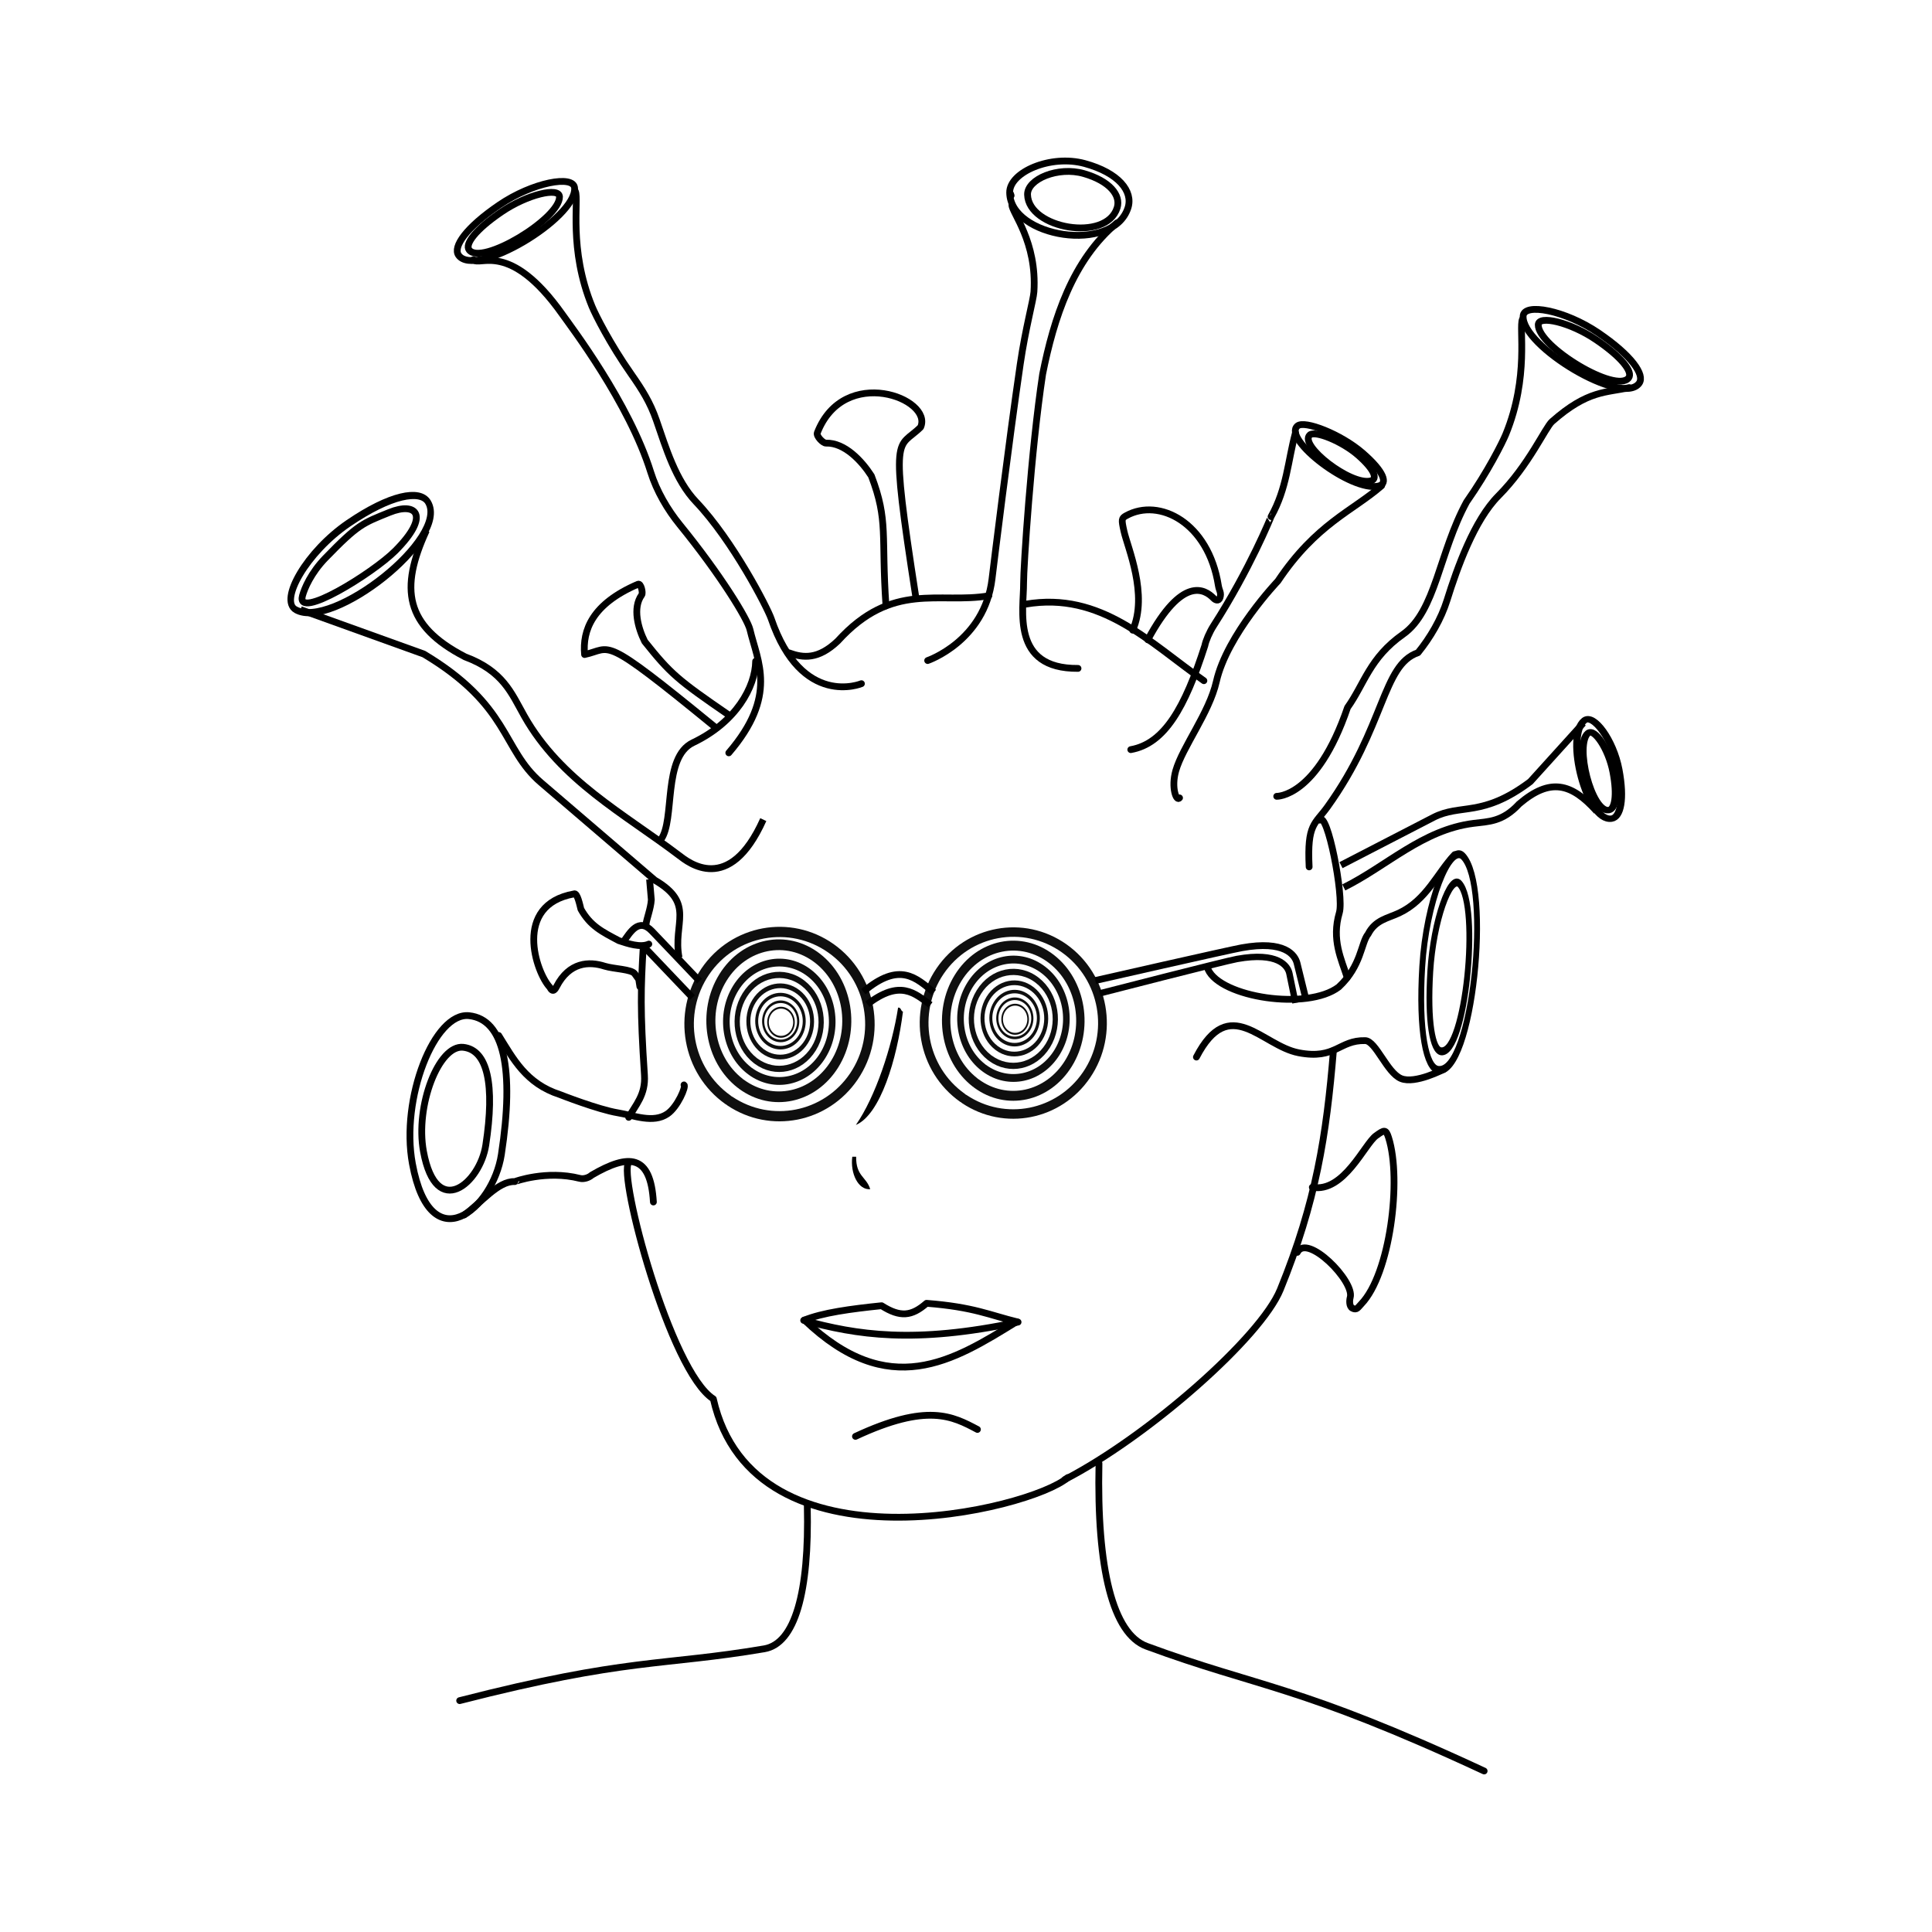 <svg:svg xmlns:dc="http://purl.org/dc/elements/1.1/" xmlns:ns1="http://sodipodi.sourceforge.net/DTD/sodipodi-0.dtd" xmlns:ns2="http://www.inkscape.org/namespaces/inkscape" xmlns:ns4="http://creativecommons.org/ns#" xmlns:rdf="http://www.w3.org/1999/02/22-rdf-syntax-ns#" xmlns:svg="http://www.w3.org/2000/svg" height="855.166" id="svg2" version="1.1" viewBox="-127.509 -69.766 855.166 855.166" width="855.166" ns1:docname="_svgclean2.svg" ns2:version="0.48.3.1 r9886">
  <ns1:namedview bordercolor="#666666" borderopacity="1.0" id="base" pagecolor="#ffffff" showgrid="false" showguides="true" ns2:current-layer="svg2" ns2:cx="213.75201" ns2:cy="394.80039" ns2:document-units="px" ns2:guide-bbox="true" ns2:pageopacity="0.0" ns2:pageshadow="2" ns2:snap-bbox="true" ns2:snap-global="false" ns2:window-height="645" ns2:window-maximized="0" ns2:window-width="674" ns2:window-x="0" ns2:window-y="0" ns2:zoom="0.78447952" />
  <svg:g id="g5401" transform="translate(-57.055 -252.42)">
    <svg:path d="m376.46 267.9c-0.106-9.034 18.1-16.978 33.184-12.87 15.084 4.108 21.536 12.329 19.182 19.619-6.597 20.433-52.134 13.103-52.366-6.749z" id="path2891" style="stroke-linejoin:round;stroke:#000000;stroke-width:3;stroke-linecap:round;fill:none" ns1:nodetypes="czss" ns2:connector-curvature="0" />
    <svg:path d="m384.37 268.81c-0.184-6.845 13.489-12.63 24.94-9.324 11.451 3.306 16.424 9.616 14.729 15.108-4.752 15.395-39.264 9.258-39.669-5.784z" id="path2891-3" style="stroke-linejoin:round;stroke:#000000;stroke-width:3;stroke-linecap:round;fill:none" ns1:nodetypes="czss" ns2:connector-curvature="0" />
    <svg:path d="m376.86 268.46c0.22 0.674 0.439 1.348 0 0z" id="path2915" style="stroke-linejoin:round;stroke:#000000;stroke-width:3;stroke-linecap:round;fill:none" ns2:connector-curvature="0" />
    <svg:path d="m377.47 273.41c-0.023 3.363 11.154 16.243 9.724 38.438-0.225 3.484-3.734 16.146-6.036 31.869-5.235 35.753-11.725 88.689-12.509 95.189-3.324 27.553-28.492 36.127-28.492 36.127" id="path2917" style="stroke-linejoin:round;stroke:#000000;stroke-width:3;stroke-linecap:round;fill:none" ns1:nodetypes="csssc" ns2:connector-curvature="0" />
    <svg:path d="m424.04 281.25c-19.754 16.455-28.055 42.291-32.984 66.989-5.183 34.16-8.481 85.857-8.434 92.52 0.082 11.714-5.692 37.987 24.093 37.75" id="path2917-7" style="stroke-linejoin:round;stroke:#000000;stroke-width:3;stroke-linecap:round;fill:none" ns1:nodetypes="ccsc" ns2:connector-curvature="0" />
    <svg:g id="g3737" style="stroke-linejoin:round;stroke-width:2.617;stroke-linecap:round" transform="matrix(1.146,0,0,1.146,-40.197,-93.156)">
      <svg:g id="g4144" transform="matrix(1.453,0,0,1.453,-124.53,-288.58)">
        <svg:path d="m258.92 668.49c-11.763-7.708-14.686-22.967-6.529-34.083 8.157-11.115 24.305-13.878 36.068-6.17 11.763 7.708 14.686 22.967 6.529 34.083-8.016 10.924-23.79 13.811-35.543 6.505" id="path3713" style="stroke-linejoin:round;stroke-opacity:.941;stroke:#000000;stroke-linecap:round;stroke-width:2.719;fill:none" transform="matrix(.927 0 0 1 21.037 -11.889)" ns1:cx="273.69125" ns1:cy="648.36444" ns1:end="8.4358451" ns1:open="true" ns1:rx="25.918633" ns1:ry="24.491919" ns1:start="2.1771119" ns1:type="arc" />
        <svg:path d="m258.92 668.49c-11.763-7.708-14.686-22.967-6.529-34.083 8.157-11.115 24.305-13.878 36.068-6.17 11.763 7.708 14.686 22.967 6.529 34.083-8.016 10.924-23.79 13.811-35.543 6.505" id="path3713-4" style="stroke-linejoin:round;stroke-opacity:.941;stroke:#000000;stroke-linecap:round;stroke-width:3.45;fill:none" transform="matrix(.697 0 0 .825 83.804 100.69)" ns1:cx="273.69125" ns1:cy="648.36444" ns1:end="8.4358451" ns1:open="true" ns1:rx="25.918633" ns1:ry="24.491919" ns1:start="2.1771119" ns1:type="arc" />
      </svg:g>
    </svg:g>
    <svg:path d="m258.92 668.49c-11.763-7.708-14.686-22.967-6.529-34.083 8.157-11.115 24.305-13.878 36.068-6.17 11.763 7.708 14.686 22.967 6.529 34.083-8.016 10.924-23.79 13.811-35.543 6.505" id="path3713-2" style="stroke-linejoin:round;stroke-opacity:.941;stroke:#000000;stroke-linecap:round;stroke-width:2.547;fill:none" transform="matrix(1.523,0,0,1.644,-38.768,-430.42)" ns1:cx="273.69125" ns1:cy="648.36444" ns1:end="8.4358451" ns1:open="true" ns1:rx="25.918633" ns1:ry="24.491919" ns1:start="2.1771119" ns1:type="arc" />
    <svg:path d="m258.92 668.49c-11.763-7.708-14.686-22.967-6.529-34.083 8.157-11.115 24.305-13.878 36.068-6.17 11.763 7.708 14.686 22.967 6.529 34.083-8.016 10.924-23.79 13.811-35.543 6.505" id="path3713-4-5" style="stroke-linejoin:round;stroke-opacity:.941;stroke:#000000;stroke-linecap:round;stroke-width:3.232;fill:none" transform="matrix(1.146,0,0,1.357,64.402,-245.37)" ns1:cx="273.69125" ns1:cy="648.36444" ns1:end="8.4358451" ns1:open="true" ns1:rx="25.918633" ns1:ry="24.491919" ns1:start="2.1771119" ns1:type="arc" />
    <svg:g id="g3960" style="stroke-linejoin:round;stroke-width:3;stroke-linecap:round">
      <svg:path d="m134.59 646.22c-10.804-1.175-21.333 25.892-17.596 46.13 5.666 30.683 25.002 14.007 27.583-2.853 4.084-26.678 0.817-42.102-9.987-43.277z" id="path3769" style="stroke-linejoin:round;stroke:#000000;stroke-width:3;stroke-linecap:round;fill:none" ns1:nodetypes="cssz" ns2:connector-curvature="0" />
      <svg:path d="m137.21 632.23c-15.42-1.67-30.449 36.789-25.115 65.546 8.087 43.597 35.685 19.902 39.369-4.054 5.829-37.907 1.165-59.822-14.254-61.491z" id="path3769-4" style="stroke-linejoin:round;stroke:#000000;stroke-width:3;stroke-linecap:round;fill:none" ns1:nodetypes="cssz" ns2:connector-curvature="0" />
      <svg:path d="m135.06 720.41c7.451-5.287 14.901-15.076 22.352-14.743 0-0.036 13.948-5.183 28.772-1.427 1.762 0.446 4.004-0.287 5.34-1.485 16.488-9.598 25.989-9.111 27.237 11.948" id="path3793" style="stroke-linejoin:round;stroke:#000000;stroke-width:3;stroke-linecap:round;fill:none" ns1:nodetypes="ccscc" ns2:connector-curvature="0" />
      <svg:path d="m150.28 640.99c6.475 10.365 12.063 21.3 27.108 26.156 0 0 16.826 6.625 25.681 8.085 7.197 1.186 15.559 4.741 21.876 0.476 4.512-3.047 8.414-12.215 7.371-12.84" id="path3795" style="stroke-linejoin:round;stroke:#000000;stroke-width:3;stroke-linecap:round;fill:none" ns1:nodetypes="ccssc" ns2:connector-curvature="0" />
    </svg:g>
    <svg:g id="g3790" style="stroke-linejoin:round;stroke-width:3;stroke-linecap:round">
      <svg:path d="m183.89 265.95c-0.301-6.062-18.616-2.589-33.311 7.402s-20.691 18.565-18.043 22.284c7.423 10.423 52.014-16.364 51.354-29.686z" id="path2891-7" style="stroke-linejoin:round;stroke:#000000;stroke-width:3;stroke-linecap:round;fill:none" ns1:nodetypes="czss" ns2:connector-curvature="0" />
      <svg:path d="m177.2 269.75c-0.097-4.363-14.208-1.109-25.689 6.702-11.481 7.811-16.264 14.244-14.317 16.82 5.459 7.22 40.219-13.933 40.005-23.522z" id="path2891-3-4" style="stroke-linejoin:round;stroke:#000000;stroke-width:3;stroke-linecap:round;fill:none" ns1:nodetypes="czss" ns2:connector-curvature="0" />
      <svg:g id="g3764" style="stroke-linejoin:round;stroke-width:3;stroke-linecap:round">
        <svg:path d="m184.23 267.37c1.635 3.832-3.118 25.39 7.352 50.912 1.462 3.565 7.897 16.445 17.342 29.91 4.825 6.88 8.4 12.538 11.133 20.41 4.255 12.258 8.452 26.58 17.595 36.196 16.33 17.176 31.644 47.01 33.227 51.649 13.594 39.849 39.966 28.822 39.966 28.822" id="path2917-2" style="stroke-linejoin:round;stroke:#000000;stroke-width:3;stroke-linecap:round;fill:none" ns1:nodetypes="csssssc" ns2:connector-curvature="0" />
        <svg:path d="m139.14 297.58c2.562 3.282 15.904-8.918 39.368 24.266 3.848 5.443 29.497 39.139 39.057 69.77 2.627 8.418 7.487 16.674 12.876 23.293 18.157 22.303 29.971 41.762 31.064 46.414 3.318 14.119 12.435 29.162-9.369 54.568" id="path2917-7-5" style="stroke-linejoin:round;stroke:#000000;stroke-width:3;stroke-linecap:round;fill:none" ns1:nodetypes="cssssc" ns2:connector-curvature="0" />
      </svg:g>
    </svg:g>
    <svg:path d="m464.27 611.75c5.551 12.375 43.995 18.369 57.863 7.775 10.071-9.37 9.787-19.495 12.982-23.431 3.25-6.302 8.71-6.947 13.747-9.326 12.245-5.783 16.853-17.713 24.565-25.821" id="path3694" style="stroke-linejoin:round;stroke:#000000;stroke-width:3;stroke-linecap:round;fill:none" ns1:nodetypes="cccsc" ns2:connector-curvature="0" />
    <svg:path d="m459.12 650.55c14.718-28.334 28.844-5.05 45.279-1.9s17.784-5.683 29.447-5.383c4.697 0.121 9.566 14.183 15.832 16.782 6.266 2.599 18.998-4.116 18.998-4.116" id="path3696" style="stroke-linejoin:round;stroke:#000000;stroke-width:3;stroke-linecap:round;fill:none" ns1:nodetypes="czszc" ns2:connector-curvature="0" />
    <svg:g id="g3723" style="stroke-linejoin:round;stroke-width:2.16;stroke-linecap:round" transform="matrix(.747 -1.232 .925 1.056 -507.42 732.88)">
      <svg:path d="m676.03 626.53c-0.301-6.062-18.616-2.589-33.311 7.402s-20.691 18.565-18.043 22.284c7.423 10.423 52.014-16.364 51.354-29.686z" id="path2891-7-4" style="stroke-linejoin:round;stroke:#000000;stroke-width:2.16;stroke-linecap:round;fill:none" ns1:nodetypes="czss" ns2:connector-curvature="0" />
      <svg:path d="m669.34 630.33c-0.097-4.363-14.208-1.109-25.689 6.702-11.481 7.811-16.264 14.244-14.317 16.82 5.459 7.22 40.219-13.933 40.005-23.522z" id="path2891-3-4-7" style="stroke-linejoin:round;stroke:#000000;stroke-width:2.16;stroke-linecap:round;fill:none" ns1:nodetypes="czss" ns2:connector-curvature="0" />
    </svg:g>
    <svg:path d="m510.42 708.18c13.902 2.544 23.089-19.108 28.181-22.798 3.726-2.7 4.384-2.953 5.599 0.893 5.871 18.595 0.618 60.352-12.086 73.543-1.512 1.57-2.02 2.901-3.962 1.873-1.427-0.755-1.331-3.386-0.95-4.75 2.012-7.19-19.139-28.532-23.431-19.948" id="path3729" style="stroke-linejoin:round;stroke:#000000;stroke-width:3;stroke-linecap:round;fill:none" ns1:nodetypes="csssssc" ns2:connector-curvature="0" />
    <svg:path d="m430.91 461.59c6.945-15.781-2.237-36.532-3.854-43.786-1.184-5.308-1.123-5.736 1.041-6.925 14.564-8 36.329 3.049 40.737 30.959 0.376 2.381 1.46 3.182 0.69 5.431-0.566 1.653-2.055 0.974-2.795 0.2-3.904-4.082-13.896-9.981-29.147 18.369" id="path3729-4" style="stroke-linejoin:round;stroke:#000000;stroke-width:3;stroke-linecap:round;fill:none" ns1:nodetypes="csssssc" ns2:connector-curvature="0" />
    <svg:path d="m321.71 450.83c-2.169-31.297 1.151-37.596-6.468-57.532-4.177-6.517-11.756-14.772-20.106-14.507-1.29 0.041-4.391-3.098-3.809-4.589 11.813-30.23 51.258-15.124 45.725-2.478-10.152 10.133-13.834-0.13-2.158 75.056" id="path3729-3" style="stroke-linejoin:round;stroke:#000000;stroke-width:3;stroke-linecap:round;fill:none" ns1:nodetypes="ccsscc" ns2:connector-curvature="0" />
    <svg:path d="m252.04 499.07c-22.533-15.482-25.723-18.19-37.105-32.448-2.917-5.849-5.523-14.87-1.345-20.637 0.646-0.891-0.333-5.292-1.641-4.73-20.331 8.728-24.614 20.422-23.649 31.118 12.466-2.637 6.493-9.807 57.544 31.943" id="path3729-3-0" style="stroke-linejoin:round;stroke:#000000;stroke-width:3;stroke-linecap:round;fill:none" ns1:nodetypes="ccsscc" ns2:connector-curvature="0" ns2:transform-center-x="7.8997215" />
    <svg:path d="m216.73 600.54c-3.649 1.701-9.309-0.213-13.228-1.515-7.536-3.985-12.636-6.485-16.827-13.926-0.433-1.606-1.6-7.501-3.056-6.765-27.161 4.875-16.796 34.903-10.655 41.36 1.348 2.753 2.475 0.54 2.926-0.332 5.629-10.892 14.384-11.289 21.373-9.024 4.034 1.227 11.783 1.32 13.211 3.303l1.802 2.502 0.503 3.219" id="path3827" style="stroke-linejoin:round;stroke:#000000;stroke-width:3;stroke-linecap:round;fill:none" ns1:nodetypes="cccccscccc" ns2:connector-curvature="0" />
    <svg:path d="m285.28 767.09c23.38 6.39 48.713 10.548 94.902 0.757-12.886-3.148-19.424-6.653-40.515-8.309-6.61 5.76-11.644 6.296-19.895 1.069-13.497 1.392-26.268 3.063-34.491 6.483z" id="path2963" style="stroke-linejoin:round;stroke:#000000;stroke-width:3;stroke-linecap:round;fill:none" ns1:nodetypes="ccccc" ns2:connector-curvature="0" />
    <svg:path d="m285.59 766.93c37.473 35.829 65.711 18.257 93.964 0.77" id="path3740" style="stroke-linejoin:round;stroke:#000000;stroke-width:3;stroke-linecap:round;fill:none" ns1:nodetypes="cc" ns2:connector-curvature="0" />
    <svg:path d="m308.2 818.44c31.847-14.861 42.902-8.948 53.99-3.068" id="path3740-3" style="stroke-linejoin:round;stroke:#000000;stroke-width:3;stroke-linecap:round;fill:none" ns1:nodetypes="cc" ns2:connector-curvature="0" />
    <svg:path d="m603.74 322.59c0.301-6.062 18.616-2.589 33.311 7.402s20.691 18.565 18.043 22.284c-7.423 10.423-52.014-16.364-51.354-29.686z" id="path2891-7-2" style="stroke-linejoin:round;stroke:#000000;stroke-width:3;stroke-linecap:round;fill:none" ns1:nodetypes="czss" ns2:connector-curvature="0" />
    <svg:path d="m610.43 326.39c0.097-4.363 14.208-1.109 25.689 6.702 11.481 7.811 16.264 14.244 14.317 16.82-5.459 7.22-40.219-13.933-40.005-23.522z" id="path2891-3-4-5" style="stroke-linejoin:round;stroke:#000000;stroke-width:3;stroke-linecap:round;fill:none" ns1:nodetypes="czss" ns2:connector-curvature="0" />
    <svg:g id="g3764-4" style="stroke-linejoin:round;stroke-width:3;stroke-linecap:round" transform="matrix(-1,0,0,1,787.64,56.641)">
      <svg:path d="m184.23 267.37c1.635 3.832-3.118 25.39 7.352 50.912 1.462 3.565 7.897 16.445 17.342 29.91 12.238 22.483 13.635 48.388 28.103 58.556 14.851 10.438 17.111 21.924 24.609 32.446 13.594 39.849 31.34 39.297 31.34 39.297" id="path2917-2-7" style="stroke-linejoin:round;stroke:#000000;stroke-width:3;stroke-linecap:round;fill:none" ns1:nodetypes="cscscc" ns2:connector-curvature="0" />
      <svg:path d="m136.98 297.58c9.956 2.358 18.186 0.914 34.13 15.024 2.984 2.641 10.227 19.311 23.726 32.874 10.73 10.78 18.285 31.915 22.725 46.139 2.627 8.418 7.487 16.674 12.876 23.293 15.814 5.39 14.531 32.643 40.05 68.235 5.593 7.8 9.091 7.422 8.14 26.585" id="path2917-7-5-4" style="stroke-linejoin:round;stroke:#000000;stroke-width:3;stroke-linecap:round;fill:none" ns1:nodetypes="cssscsc" ns2:connector-curvature="0" />
    </svg:g>
    <svg:g id="g3882" style="stroke-linejoin:round;stroke-width:3.699;stroke-linecap:round" transform="matrix(.864 0 -.03 .761 47.447 149.45)">
      <svg:path d="m693.43 470.04c3.121-3.051 10.931 9.143 13.675 22.755 2.744 13.612 1.664 21.556-1.53 22.035-8.951 1.343-19.003-38.086-12.145-44.79z" id="path2891-3-4-5-3" style="stroke-linejoin:round;stroke:#000000;stroke-width:3.699;stroke-linecap:round;fill:none" ns1:nodetypes="czss" ns2:connector-curvature="0" />
    </svg:g>
    <svg:path d="m101.95 409.44c-11.864 4.811-13.83 5.219-28.372 20.225-6.37 6.574-9.274 13.432-10.157 16.71-3.003 11.157 31.191-9.969 41.113-19.926 15.7-15.755 9.279-21.82-2.585-17.009z" id="path3769-8" style="stroke-linejoin:round;stroke:#000000;stroke-width:3;stroke-linecap:round;fill:none" ns1:nodetypes="csssz" ns2:connector-curvature="0" />
    <svg:path d="m502.96 374.22c-3.354 12.357-3.756 24.596-10.796 37.102 0.024-0.001-9.371 23.258-25.408 48.223-1.906 2.967-3.478 6.708-3.915 8.917-8.802 27.403-17.82 43.352-32.773 46.001" id="path3793-4" style="stroke-linejoin:round;stroke:#000000;stroke-width:3;stroke-linecap:round;fill:none" ns1:nodetypes="ccscc" ns2:connector-curvature="0" />
    <svg:path d="m541.11 397.65c-12.726 11.134-28.97 16.841-45.93 42.203 0 0-22.52 23.65-27.232 44.476-3.127 13.819-14.982 28.993-17.968 39.476-2.133 7.488 0.307 13.79 1.672 12.025" id="path3795-9" style="stroke-linejoin:round;stroke:#000000;stroke-width:3;stroke-linecap:round;fill:none" ns1:nodetypes="ccssc" ns2:connector-curvature="0" />
    <svg:path d="m503.86 371.19c3.103-2.647 19.197 3.641 28.769 11.924 9.572 8.283 11.39 13.683 7.105 14.671-12.011 2.768-42.693-20.779-35.874-26.595z" id="path2891-2" style="stroke-linejoin:round;stroke:#000000;stroke-width:3;stroke-linecap:round;fill:none" ns1:nodetypes="czss" ns2:connector-curvature="0" />
    <svg:path d="m509.32 375.18c2.275-2.054 14.298 2.72 21.499 9.062 7.201 6.342 8.612 10.497 5.44 11.277-8.89 2.188-31.939-15.825-26.939-20.339z" id="path2891-3-0" style="stroke-linejoin:round;stroke:#000000;stroke-width:3;stroke-linecap:round;fill:none" ns1:nodetypes="czss" ns2:connector-curvature="0" />
    <svg:path d="m313.48 627.19c14.462-11.157 20.954-4.927 27.923 0.263" id="path4163" style="stroke:#000000;stroke-width:3;fill:none" ns1:nodetypes="cc" ns2:connector-curvature="0" />
    <svg:path d="m311.72 621.6c16.149-13.589 23.399-6.001 31.181 0.321" id="path4163-3" style="stroke:#000000;stroke-width:3;fill:none" ns1:nodetypes="cc" ns2:connector-curvature="0" />
    <svg:path d="m414.37 616.66s59.012-13.445 64.803-14.488c19.086-3.44 23.601 3.201 24.499 6.849l3.951 16.069" id="path4187" style="stroke:#000000;stroke-width:3;fill:none" ns1:nodetypes="cssc" ns2:connector-curvature="0" />
    <svg:path d="m239.19 616.92-21.074-22.128c-5.987-6.286-9.776 0.853-12.644 4.742" id="path4189" style="stroke:#000000;stroke-width:3;fill:none" ns1:nodetypes="csc" ns2:connector-curvature="0" />
    <svg:path d="m416.39 622.33s55.26-14.231 60.733-15.213c18.043-3.237 22.446 2.981 23.159 6.445l2.682 13.013" id="path4187-7" style="stroke:#000000;stroke-width:2.829;fill:none" ns1:nodetypes="cssc" ns2:connector-curvature="0" />
    <svg:path d="m236.03 624.22-21.07-22.12" id="path4189-4" style="stroke:#000000;stroke-width:3;fill:none" ns1:nodetypes="cs" ns2:connector-curvature="0" />
    <svg:g id="g5113">
      <svg:path d="m258.92 668.49c-11.763-7.708-14.686-22.967-6.529-34.083 8.157-11.115 24.305-13.878 36.068-6.17 11.763 7.708 14.686 22.967 6.529 34.083-8.016 10.924-23.79 13.811-35.543 6.505" id="path3713-4-5-4" style="stroke-linejoin:round;stroke-opacity:.941;stroke:#000000;stroke-linecap:round;stroke-width:3.232;fill:none" transform="matrix(.904 0 0 1.07 130.71 -60.157)" ns1:cx="273.69125" ns1:cy="648.36444" ns1:end="8.4358451" ns1:open="true" ns1:rx="25.918633" ns1:ry="24.491919" ns1:start="2.1771119" ns1:type="arc" />
      <svg:path d="m258.92 668.49c-11.763-7.708-14.686-22.967-6.529-34.083 8.157-11.115 24.305-13.878 36.068-6.17 11.763 7.708 14.686 22.967 6.529 34.083-8.016 10.924-23.79 13.811-35.543 6.505" id="path3713-4-5-4-3" style="stroke-linejoin:round;stroke-opacity:.941;stroke:#000000;stroke-linecap:round;stroke-width:3.232;fill:none" transform="matrix(.717 0 0 .849 181.84 83.188)" ns1:cx="273.69125" ns1:cy="648.36444" ns1:end="8.4358451" ns1:open="true" ns1:rx="25.918633" ns1:ry="24.491919" ns1:start="2.1771119" ns1:type="arc" />
      <svg:path d="m258.92 668.49c-11.763-7.708-14.686-22.967-6.529-34.083 8.157-11.115 24.305-13.878 36.068-6.17 11.763 7.708 14.686 22.967 6.529 34.083-8.016 10.924-23.79 13.811-35.543 6.505" id="path3713-4-5-4-3-0" style="stroke-linejoin:round;stroke-opacity:.941;stroke:#000000;stroke-linecap:round;stroke-width:3.232;fill:none" transform="matrix(.544 0 0 .644 229.65 215.89)" ns1:cx="273.69125" ns1:cy="648.36444" ns1:end="8.4358451" ns1:open="true" ns1:rx="25.918633" ns1:ry="24.491919" ns1:start="2.1771119" ns1:type="arc" />
      <svg:path d="m258.92 668.49c-11.763-7.708-14.686-22.967-6.529-34.083 8.157-11.115 24.305-13.878 36.068-6.17 11.763 7.708 14.686 22.967 6.529 34.083-8.016 10.924-23.79 13.811-35.543 6.505" id="path3713-4-5-4-3-8" style="stroke-linejoin:round;stroke-opacity:.941;stroke:#000000;stroke-linecap:round;stroke-width:3.232;fill:none" transform="matrix(.406 0 0 .48 267.53 322.1)" ns1:cx="273.69125" ns1:cy="648.36444" ns1:end="8.4358451" ns1:open="true" ns1:rx="25.918633" ns1:ry="24.491919" ns1:start="2.1771119" ns1:type="arc" />
      <svg:path d="m258.92 668.49c-11.763-7.708-14.686-22.967-6.529-34.083 8.157-11.115 24.305-13.878 36.068-6.17 11.763 7.708 14.686 22.967 6.529 34.083-8.016 10.924-23.79 13.811-35.543 6.505" id="path3713-4-5-4-3-88" style="stroke-linejoin:round;stroke-opacity:.941;stroke:#000000;stroke-linecap:round;stroke-width:3.232;fill:none" transform="matrix(.299 0 0 .354 296.91 403.88)" ns1:cx="273.69125" ns1:cy="648.36444" ns1:end="8.4358451" ns1:open="true" ns1:rx="25.918633" ns1:ry="24.491919" ns1:start="2.1771119" ns1:type="arc" />
      <svg:path d="m258.92 668.49c-11.763-7.708-14.686-22.967-6.529-34.083 8.157-11.115 24.305-13.878 36.068-6.17 11.763 7.708 14.686 22.967 6.529 34.083-8.016 10.924-23.79 13.811-35.543 6.505" id="path3713-4-5-4-3-88-4" style="stroke-linejoin:round;stroke-opacity:.941;stroke:#000000;stroke-linecap:round;stroke-width:3.232;fill:none" transform="matrix(.222 0 0 .263 318.12 463.29)" ns1:cx="273.69125" ns1:cy="648.36444" ns1:end="8.4358451" ns1:open="true" ns1:rx="25.918633" ns1:ry="24.491919" ns1:start="2.1771119" ns1:type="arc" />
    </svg:g>
    <svg:g id="g5113-3" transform="translate(-103.64,1.332)">
      <svg:path d="m258.92 668.49c-11.763-7.708-14.686-22.967-6.529-34.083 8.157-11.115 24.305-13.878 36.068-6.17 11.763 7.708 14.686 22.967 6.529 34.083-8.016 10.924-23.79 13.811-35.543 6.505" id="path3713-4-5-4-1" style="stroke-linejoin:round;stroke-opacity:.941;stroke:#000000;stroke-linecap:round;stroke-width:3.232;fill:none" transform="matrix(.904 0 0 1.07 130.71 -60.157)" ns1:cx="273.69125" ns1:cy="648.36444" ns1:end="8.4358451" ns1:open="true" ns1:rx="25.918633" ns1:ry="24.491919" ns1:start="2.1771119" ns1:type="arc" />
      <svg:path d="m258.92 668.49c-11.763-7.708-14.686-22.967-6.529-34.083 8.157-11.115 24.305-13.878 36.068-6.17 11.763 7.708 14.686 22.967 6.529 34.083-8.016 10.924-23.79 13.811-35.543 6.505" id="path3713-4-5-4-3-4" style="stroke-linejoin:round;stroke-opacity:.941;stroke:#000000;stroke-linecap:round;stroke-width:3.232;fill:none" transform="matrix(.717 0 0 .849 181.84 83.188)" ns1:cx="273.69125" ns1:cy="648.36444" ns1:end="8.4358451" ns1:open="true" ns1:rx="25.918633" ns1:ry="24.491919" ns1:start="2.1771119" ns1:type="arc" />
      <svg:path d="m258.92 668.49c-11.763-7.708-14.686-22.967-6.529-34.083 8.157-11.115 24.305-13.878 36.068-6.17 11.763 7.708 14.686 22.967 6.529 34.083-8.016 10.924-23.79 13.811-35.543 6.505" id="path3713-4-5-4-3-0-9" style="stroke-linejoin:round;stroke-opacity:.941;stroke:#000000;stroke-linecap:round;stroke-width:3.232;fill:none" transform="matrix(.544 0 0 .644 229.65 215.89)" ns1:cx="273.69125" ns1:cy="648.36444" ns1:end="8.4358451" ns1:open="true" ns1:rx="25.918633" ns1:ry="24.491919" ns1:start="2.1771119" ns1:type="arc" />
      <svg:path d="m258.92 668.49c-11.763-7.708-14.686-22.967-6.529-34.083 8.157-11.115 24.305-13.878 36.068-6.17 11.763 7.708 14.686 22.967 6.529 34.083-8.016 10.924-23.79 13.811-35.543 6.505" id="path3713-4-5-4-3-8-2" style="stroke-linejoin:round;stroke-opacity:.941;stroke:#000000;stroke-linecap:round;stroke-width:3.232;fill:none" transform="matrix(.406 0 0 .48 267.53 322.1)" ns1:cx="273.69125" ns1:cy="648.36444" ns1:end="8.4358451" ns1:open="true" ns1:rx="25.918633" ns1:ry="24.491919" ns1:start="2.1771119" ns1:type="arc" />
      <svg:path d="m258.92 668.49c-11.763-7.708-14.686-22.967-6.529-34.083 8.157-11.115 24.305-13.878 36.068-6.17 11.763 7.708 14.686 22.967 6.529 34.083-8.016 10.924-23.79 13.811-35.543 6.505" id="path3713-4-5-4-3-88-0" style="stroke-linejoin:round;stroke-opacity:.941;stroke:#000000;stroke-linecap:round;stroke-width:3.232;fill:none" transform="matrix(.299 0 0 .354 296.91 403.88)" ns1:cx="273.69125" ns1:cy="648.36444" ns1:end="8.4358451" ns1:open="true" ns1:rx="25.918633" ns1:ry="24.491919" ns1:start="2.1771119" ns1:type="arc" />
      <svg:path d="m258.92 668.49c-11.763-7.708-14.686-22.967-6.529-34.083 8.157-11.115 24.305-13.878 36.068-6.17 11.763 7.708 14.686 22.967 6.529 34.083-8.016 10.924-23.79 13.811-35.543 6.505" id="path3713-4-5-4-3-88-4-6" style="stroke-linejoin:round;stroke-opacity:.941;stroke:#000000;stroke-linecap:round;stroke-width:3.232;fill:none" transform="matrix(.222 0 0 .263 318.12 463.29)" ns1:cx="273.69125" ns1:cy="648.36444" ns1:end="8.4358451" ns1:open="true" ns1:rx="25.918633" ns1:ry="24.491919" ns1:start="2.1771119" ns1:type="arc" />
    </svg:g>
    <svg:path d="m214.28 601.41c-1.09 18.998-1.411 28.005 0.52 57.085 0.582 8.765-3.921 13.216-6.971 18.735" id="path3946" style="stroke-linejoin:round;stroke:#000000;stroke-width:3;stroke-linecap:round;fill:none" ns1:nodetypes="csc" ns2:connector-curvature="0" />
    <svg:path d="m207.82 697.28c-4.761 5.296 18.309 92.36 37.469 104.57 17.808 79.048 140.71 48.975 156.85 34.855" id="path3948" style="stroke-linejoin:round;stroke:#000000;stroke-width:3;stroke-linecap:round;fill:none" ns1:nodetypes="ccc" ns2:connector-curvature="0" />
    <svg:path d="m513.68 545.66c3.351-4.494 10.829 33.761 8.714 40.955-3.541 12.043 0.894 20.6 3.486 28.756" id="path3950" style="stroke-linejoin:round;stroke:#000000;stroke-width:3;stroke-linecap:round;fill:none" ns1:nodetypes="csc" ns2:connector-curvature="0" />
    <svg:path d="m400.83 837.57c37.055-19.159 86.814-62.984 95.416-84.088 15.858-38.907 20.413-68.187 23.527-105.87" id="path3952" style="stroke-linejoin:round;stroke:#000000;stroke-width:3;stroke-linecap:round;fill:none" ns1:nodetypes="csc" ns2:connector-curvature="0" />
    <svg:path d="m222.12 554.2c6.29-8.649 0.631-36.366 14.172-42.823 19.108-9.111 27.564-24.707 27.727-36.045" id="path3954" style="stroke-linejoin:round;stroke:#000000;stroke-width:3;stroke-linecap:round;fill:none" ns1:nodetypes="csc" ns2:connector-curvature="0" />
    <svg:path d="m278.81 471.63c6.259 2.283 12.872 3.031 21.566-5.237 24.219-26.67 44.851-16.266 66.853-20.025" id="path3956" style="stroke-linejoin:round;stroke:#000000;stroke-width:3;stroke-linecap:round;fill:none" ns1:nodetypes="ccc" ns2:connector-curvature="0" />
    <svg:path d="m383.56 450.07c33.316-5.684 54.882 17.025 78.868 33.889" id="path3958" style="stroke-linejoin:round;stroke:#000000;stroke-width:3;stroke-linecap:round;fill:none" ns1:nodetypes="cc" ns2:connector-curvature="0" />
    <svg:path d="m286.88 849.24c0.907 38.357-5.502 60.927-19.024 63.228-44.95 7.647-60.473 3.851-134.85 22.941" id="path4055" style="stroke-linejoin:round;stroke:#000000;stroke-width:3;stroke-linecap:round;fill:none" ns1:nodetypes="csc" ns2:connector-curvature="0" />
    <svg:path d="m415.99 830.42c-1.004 46.57 6.097 75.377 21.078 80.914 49.803 18.407 67.003 16.918 149.41 55.222" id="path4055-6" style="stroke-linejoin:round;stroke:#000000;stroke-width:3;stroke-linecap:round;fill:none" ns1:nodetypes="csc" ns2:connector-curvature="0" />
    <svg:path d="m215.48 591.89c0.261-2.575 2.102-6.981 2.363-10.961l-0.782-9.06" id="path4248" style="stroke:#000000;stroke-width:3;fill:none" ns1:nodetypes="ccc" ns2:connector-curvature="0" />
    <svg:path clip-rule="evenodd" d="m327.07 628.65c1.408-0.128 1.122 1.515 2.152 1.78-2.633 21.01-10.001 45.576-20.836 50.168 8.624-12.371 16.026-34.657 18.684-51.948z" id="path291" style="fill-rule:evenodd" ns2:connector-curvature="0" ns2:transform-center-x="10.418128" ns2:transform-center-y="5.911739" />
    <svg:path clip-rule="evenodd" d="m306.8 694.66h1.7c-0.092 8.714 4.559 8.842 6.235 14.359-5.255 0.487-8.915-6.936-7.935-14.359z" id="path299" style="fill-rule:evenodd" ns2:connector-curvature="0" />
    <svg:g id="g3887">
      <svg:path d="m691.3 462.65c4.455-4.123 15.117 11.168 18.633 28.587 3.517 17.418 1.806 27.74-2.687 28.546-12.595 2.259-25.735-48.073-15.946-57.133z" id="path2891-7-2-4" style="stroke:#000000;stroke-width:3.699;fill:none" transform="matrix(.864 0 -.03 .761 47.447 149.45)" ns1:nodetypes="czss" ns2:connector-curvature="0" />
      <svg:g id="g4141" style="stroke-width:3">
        <svg:path d="m523.12 565.6 40.847-21.099c12.193-6.298 21.572 0.201 42.951-15.871l23.414-25.879" id="path3848" style="stroke:#000000;stroke-width:3;fill:none" ns1:nodetypes="cscc" ns2:connector-curvature="0" />
        <svg:path d="m524.35 575.46c19.085-9.479 34.901-25.484 57.303-28.343 6.78-0.865 12.929-0.62 20.333-8.626 13.713-11.687 23.113-9.209 34.287 3.255" id="path3850" style="stroke:#000000;stroke-width:3;fill:none" ns1:nodetypes="cscc" ns2:connector-curvature="0" />
      </svg:g>
    </svg:g>
    <svg:g id="g3887-0" style="stroke-width:1.788" transform="matrix(-.643 -1.568 1.526 -.66 -299.29 1772.7)">
      <svg:path d="m691.3 462.65c4.455-4.123 15.117 11.168 18.633 28.587 3.517 17.418 1.806 27.74-2.687 28.546-12.595 2.259-25.735-48.073-15.946-57.133z" id="path2891-7-2-4-7" style="stroke:#000000;stroke-width:2.204;fill:none" transform="matrix(.864 0 -.03 .761 47.447 149.45)" ns1:nodetypes="czss" ns2:connector-curvature="0" />
      <svg:path d="m507.65 560.85c8.971 1.866 11.159 9.498 21.086 1.845l35.233-18.199c12.193-6.298 21.572 0.201 42.951-15.871l23.414-25.879" id="path3848-8" style="stroke:#000000;stroke-width:1.788;fill:none" ns1:nodetypes="ccscc" ns2:connector-curvature="0" />
      <svg:path d="m532.02 595.53c-14.732-16.13-2.423-22.834 0.13-24.351 15.814-9.396 30.22-21.603 49.507-24.065 6.78-0.865 12.929-0.62 20.333-8.626 13.713-11.687 23.113-9.209 34.287 3.255" id="path3850-6" style="stroke:#000000;stroke-width:1.788;fill:none" ns1:nodetypes="csscc" ns2:connector-curvature="0" />
    </svg:g>
  </svg:g>
</svg:svg>